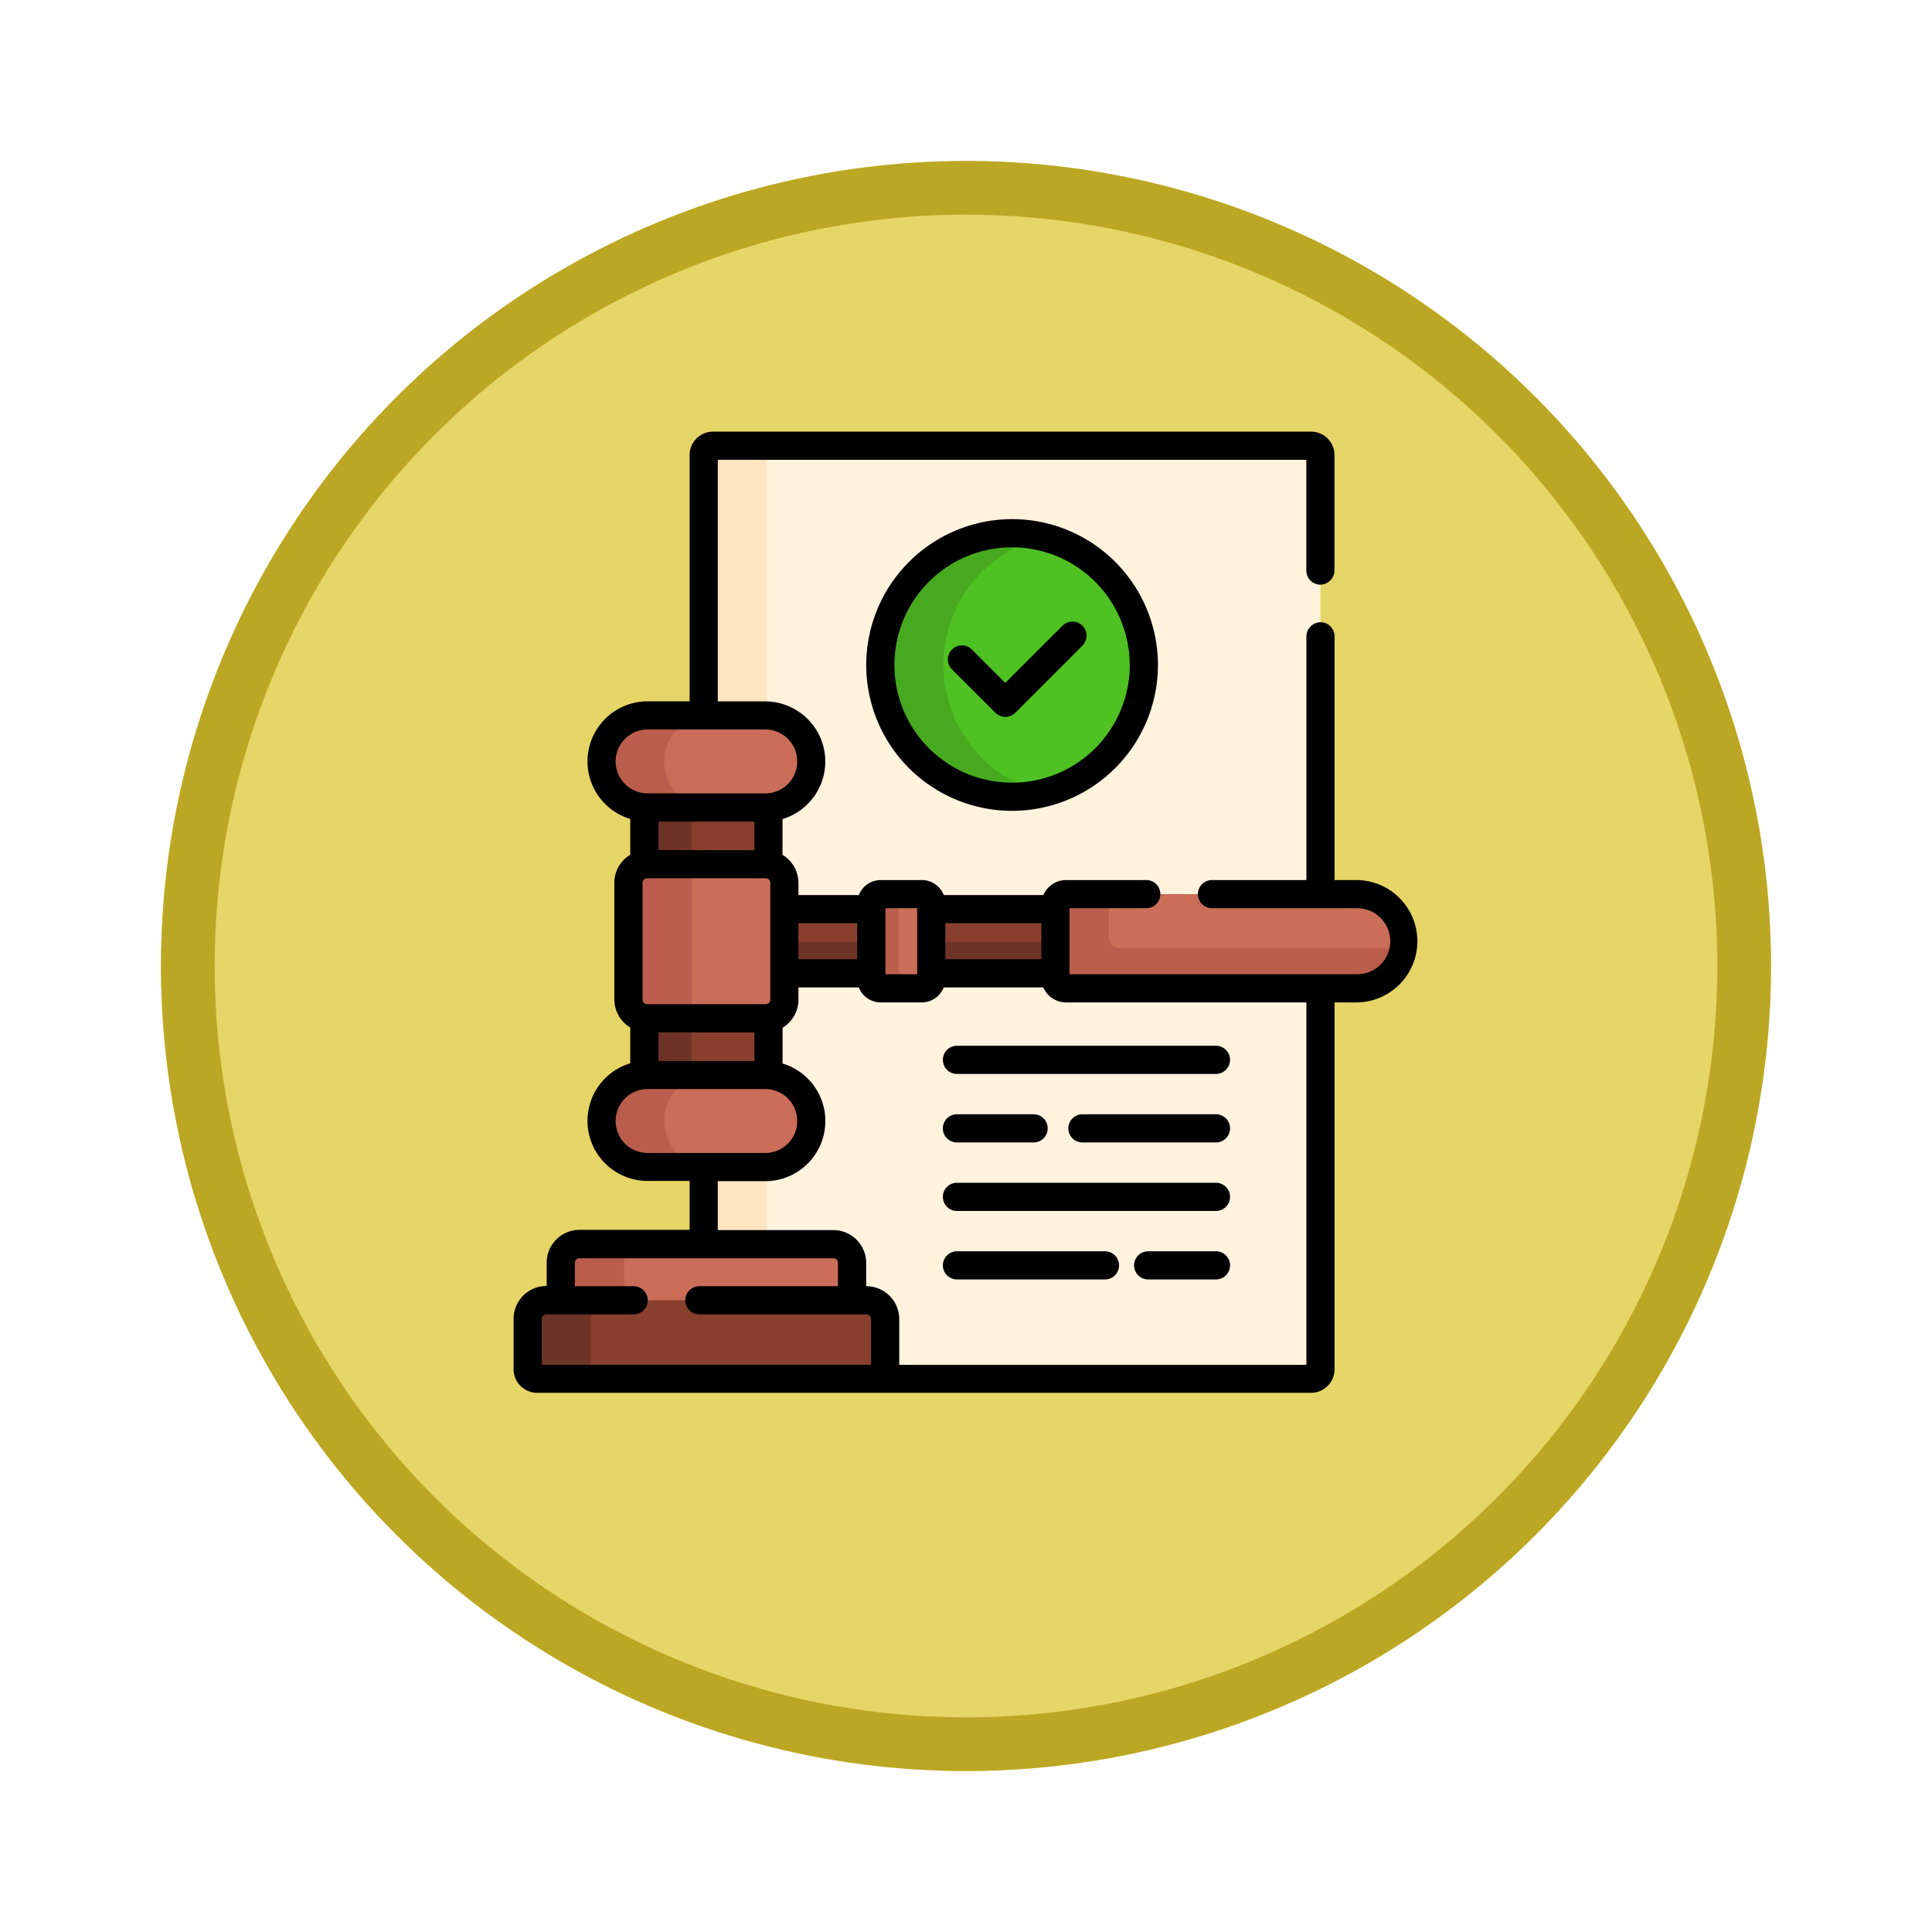 <svg xmlns="http://www.w3.org/2000/svg" xmlns:xlink="http://www.w3.org/1999/xlink" width="108" height="108" viewBox="0 0 108 108">
  <defs>
    <filter id="Fondo" x="0" y="0" width="108" height="108" filterUnits="userSpaceOnUse">
      <feOffset dy="3" input="SourceAlpha"/>
      <feGaussianBlur stdDeviation="3" result="blur"/>
      <feFlood flood-opacity="0.161"/>
      <feComposite operator="in" in2="blur"/>
      <feComposite in="SourceGraphic"/>
    </filter>
  </defs>
  <g id="Group_1143436" data-name="Group 1143436" transform="translate(-746.627 -754)">
    <g id="Group_1099550" data-name="Group 1099550" transform="translate(755.627 760)">
      <g transform="matrix(1, 0, 0, 1, -9, -6)" filter="url(#Fondo)">
        <g id="Fondo-2" data-name="Fondo" transform="translate(9 6)" fill="#e6d567" stroke="#bca724" stroke-width="3">
          <circle cx="45" cy="45" r="45" stroke="none"/>
          <circle cx="45" cy="45" r="43.5" fill="none"/>
        </g>
      </g>
      <g id="obediente" transform="translate(19.711 18.128)">
        <g id="Group_1099498" data-name="Group 1099498" transform="translate(10.627 0.787)">
          <path id="Path_874220" data-name="Path 874220" d="M150.267,7.5H116.84a.525.525,0,0,0-.525.525V22.576h3.442a2.572,2.572,0,0,1,.179,5.138v3.191h0a1.049,1.049,0,0,1,.89,1.036v6.516a1.049,1.049,0,0,1-.89,1.036h0v3.191a2.572,2.572,0,0,1-.179,5.138h-3.442v4.308h7.244a1.05,1.05,0,0,1,1.05,1.05v2.091h.8a1.05,1.05,0,0,1,1.05,1.05v3.348h24.334V8.025A.525.525,0,0,0,150.267,7.5Z" transform="translate(-116.315 -7.5)" fill="#fff3de"/>
        </g>
        <g id="Group_1099499" data-name="Group 1099499" transform="translate(10.627 0.787)">
          <path id="Path_874221" data-name="Path 874221" d="M119.757,22.576l.094,0V8.025a.525.525,0,0,1,.525-.525H116.84a.525.525,0,0,0-.525.525V22.576Z" transform="translate(-116.315 -7.5)" fill="#ffe5c2"/>
          <path id="Path_874222" data-name="Path 874222" d="M119.757,391.629h-3.442v4.308h3.536v-4.31Z" transform="translate(-116.315 -351.306)" fill="#ffe5c2"/>
        </g>
        <g id="Group_1099517" data-name="Group 1099517" transform="translate(0.787 15.864)">
          <g id="Group_1099500" data-name="Group 1099500" transform="translate(14.351 10.829)">
            <path id="Path_874223" data-name="Path 874223" d="M159.3,254.29h4.859v3.59H159.3Z" transform="translate(-159.296 -254.29)" fill="#883f2e"/>
            <path id="Path_874224" data-name="Path 874224" d="M237.5,254.29h6.94v3.59H237.5Z" transform="translate(-229.293 -254.29)" fill="#883f2e"/>
          </g>
          <g id="Group_1099501" data-name="Group 1099501" transform="translate(14.351 12.688)">
            <path id="Path_874225" data-name="Path 874225" d="M159.3,272h4.859v1.731H159.3Z" transform="translate(-159.296 -272)" fill="#6d3326"/>
            <path id="Path_874226" data-name="Path 874226" d="M237.5,272h6.94v1.731H237.5Z" transform="translate(-229.293 -272)" fill="#6d3326"/>
          </g>
          <g id="Group_1099502" data-name="Group 1099502" transform="translate(29.5 9.991)">
            <path id="Path_874227" data-name="Path 874227" d="M323.12,248.943a2.632,2.632,0,0,1-2.632,2.632H304.214a.6.6,0,0,1-.6-.6v-4.068a.6.6,0,0,1,.6-.6h16.273A2.633,2.633,0,0,1,323.12,248.943Z" transform="translate(-303.616 -246.31)" fill="#ca6e59"/>
          </g>
          <g id="Group_1099503" data-name="Group 1099503" transform="translate(29.5 9.991)">
            <path id="Path_874228" data-name="Path 874228" d="M307.194,249.322a.6.6,0,0,1-.6-.6V246.31h-2.381a.6.6,0,0,0-.6.6v4.068a.6.6,0,0,0,.6.6h16.273a2.633,2.633,0,0,0,2.6-2.253Z" transform="translate(-303.616 -246.31)" fill="#bb5d4c"/>
          </g>
          <g id="Group_1099504" data-name="Group 1099504" transform="translate(19.21 9.991)">
            <path id="Path_874229" data-name="Path 874229" d="M208.935,246.836v4.215a.525.525,0,0,1-.525.525h-2.3a.525.525,0,0,1-.525-.525v-4.215a.525.525,0,0,1,.525-.525h2.3A.525.525,0,0,1,208.935,246.836Z" transform="translate(-205.585 -246.311)" fill="#ca6e59"/>
          </g>
          <g id="Group_1099505" data-name="Group 1099505" transform="translate(19.21 9.991)">
            <path id="Path_874230" data-name="Path 874230" d="M207.107,251.051v-4.215a.525.525,0,0,1,.525-.525H206.11a.525.525,0,0,0-.525.525v4.215a.525.525,0,0,0,.525.525h1.522A.525.525,0,0,1,207.107,251.051Z" transform="translate(-205.585 -246.311)" fill="#bb5d4c"/>
          </g>
          <g id="Group_1099506" data-name="Group 1099506" transform="translate(6.521 5.138)">
            <path id="Path_874231" data-name="Path 874231" d="M91.483,312.31h-6.62a1.052,1.052,0,0,1-.16-.013v3.191c.059,0,.119-.007.179-.007h6.581c.06,0,.12,0,.179.007V312.3A1.041,1.041,0,0,1,91.483,312.31Z" transform="translate(-84.703 -300.518)" fill="#883f2e"/>
            <path id="Path_874232" data-name="Path 874232" d="M84.863,312.31a1.052,1.052,0,0,1-.16-.013v3.191c.059,0,.119-.007.179-.007h2.464V312.31H84.863Z" transform="translate(-84.703 -300.518)" fill="#6d3326"/>
            <path id="Path_874233" data-name="Path 874233" d="M84.863,203.257h6.62a1.056,1.056,0,0,1,.16.013v-3.191c-.059,0-.119.007-.179.007H84.882c-.06,0-.12,0-.179-.007v3.191A1.056,1.056,0,0,1,84.863,203.257Z" transform="translate(-84.703 -200.079)" fill="#883f2e"/>
            <path id="Path_874234" data-name="Path 874234" d="M84.863,203.256h2.484v-3.171H84.882c-.06,0-.12,0-.179-.007v3.191A1.068,1.068,0,0,1,84.863,203.256Z" transform="translate(-84.703 -200.078)" fill="#6d3326"/>
          </g>
          <g id="Group_1099507" data-name="Group 1099507" transform="translate(5.631 8.316)">
            <path id="Path_874235" data-name="Path 874235" d="M84.945,231.4v6.516a1.05,1.05,0,0,1-1.05,1.05h-6.62a1.05,1.05,0,0,1-1.05-1.05V231.4a1.05,1.05,0,0,1,1.05-1.05H83.9A1.05,1.05,0,0,1,84.945,231.4Z" transform="translate(-76.225 -230.352)" fill="#ca6e59"/>
          </g>
          <g id="Group_1099508" data-name="Group 1099508" transform="translate(5.631 8.316)">
            <path id="Path_874236" data-name="Path 874236" d="M79.77,237.917V231.4a1.05,1.05,0,0,1,1.05-1.05H77.275a1.05,1.05,0,0,0-1.05,1.05v6.516a1.05,1.05,0,0,0,1.05,1.05H80.82A1.05,1.05,0,0,1,79.77,237.917Z" transform="translate(-76.225 -230.352)" fill="#bb5d4c"/>
          </g>
          <g id="Group_1099511" data-name="Group 1099511" transform="translate(0 29.554)">
            <path id="Path_874237" data-name="Path 874237" d="M56.473,435.931a1.075,1.075,0,0,0,.005-.108v-2.089a1.05,1.05,0,0,0-1.05-1.05H41.245a1.05,1.05,0,0,0-1.05,1.05v2.089a1.077,1.077,0,0,0,.005.108Z" transform="translate(-38.346 -432.685)" fill="#ca6e59"/>
            <path id="Path_874238" data-name="Path 874238" d="M43.749,435.931a1.074,1.074,0,0,1-.005-.108v-2.089a1.05,1.05,0,0,1,1.05-1.05H41.245a1.05,1.05,0,0,0-1.05,1.05v2.089a1.074,1.074,0,0,0,.005.108Z" transform="translate(-38.346 -432.685)" fill="#bb5d4c"/>
            <g id="Group_1099509" data-name="Group 1099509" transform="translate(0 3.141)">
              <path id="Path_874239" data-name="Path 874239" d="M42.56,467.005H23.1a.525.525,0,0,1-.525-.525v-2.823a1.05,1.05,0,0,1,1.05-1.05H41.511a1.05,1.05,0,0,1,1.05,1.05Z" transform="translate(-22.578 -462.608)" fill="#883f2e"/>
            </g>
            <g id="Group_1099510" data-name="Group 1099510" transform="translate(0 3.141)">
              <path id="Path_874240" data-name="Path 874240" d="M26.086,466.48v-2.823a1.05,1.05,0,0,1,1.05-1.05H23.628a1.05,1.05,0,0,0-1.05,1.05v2.823a.525.525,0,0,0,.525.525h3.508A.525.525,0,0,1,26.086,466.48Z" transform="translate(-22.578 -462.608)" fill="#6d3326"/>
            </g>
          </g>
          <g id="Group_1099516" data-name="Group 1099516" transform="translate(4.128)">
            <g id="Group_1099512" data-name="Group 1099512" transform="translate(0 20.102)">
              <path id="Path_874241" data-name="Path 874241" d="M73.631,345.206a2.573,2.573,0,0,1-2.573,2.573H64.478a2.573,2.573,0,1,1,0-5.145h6.581A2.573,2.573,0,0,1,73.631,345.206Z" transform="translate(-61.905 -342.633)" fill="#ca6e59"/>
            </g>
            <g id="Group_1099513" data-name="Group 1099513" transform="translate(0 20.102)">
              <path id="Path_874242" data-name="Path 874242" d="M65.409,345.206a2.573,2.573,0,0,1,2.573-2.573h-3.5a2.573,2.573,0,1,0,0,5.145h3.5A2.573,2.573,0,0,1,65.409,345.206Z" transform="translate(-61.905 -342.633)" fill="#bb5d4c"/>
            </g>
            <g id="Group_1099514" data-name="Group 1099514" transform="translate(0)">
              <path id="Path_874243" data-name="Path 874243" d="M73.631,153.7a2.573,2.573,0,0,1-2.573,2.573H64.478a2.573,2.573,0,0,1,0-5.145h6.581A2.573,2.573,0,0,1,73.631,153.7Z" transform="translate(-61.905 -151.128)" fill="#ca6e59"/>
            </g>
            <g id="Group_1099515" data-name="Group 1099515">
              <path id="Path_874244" data-name="Path 874244" d="M65.409,153.7a2.573,2.573,0,0,1,2.573-2.573h-3.5a2.573,2.573,0,0,0,0,5.145h3.5A2.573,2.573,0,0,1,65.409,153.7Z" transform="translate(-61.905 -151.128)" fill="#bb5d4c"/>
            </g>
          </g>
        </g>
        <g id="Group_1099520" data-name="Group 1099520" transform="translate(20.5 5.68)">
          <g id="Group_1099518" data-name="Group 1099518">
            <circle id="Ellipse_11499" data-name="Ellipse 11499" cx="7.366" cy="7.366" r="7.366" fill="#4fc123"/>
          </g>
          <g id="Group_1099519" data-name="Group 1099519" transform="translate(0)">
            <path id="Path_874245" data-name="Path 874245" d="M213.9,61.473a7.367,7.367,0,0,1,5.6-7.151,7.366,7.366,0,1,0,0,14.3A7.367,7.367,0,0,1,213.9,61.473Z" transform="translate(-210.372 -54.107)" fill="#47a920"/>
          </g>
        </g>
        <g id="Group_1099521" data-name="Group 1099521">
          <path id="Path_874246" data-name="Path 874246" d="M62.237,25.068H60.969V11.442a.787.787,0,0,0-.811-.787.809.809,0,0,0-.763.82V25.067H54.118a.787.787,0,1,0,0,1.575h8.119a1.845,1.845,0,0,1,0,3.69H46.153v-3.69h4.291a.787.787,0,1,0,0-1.575h-4.48a1.387,1.387,0,0,0-1.272.838H39.123a1.313,1.313,0,0,0-1.222-.838H35.6a1.313,1.313,0,0,0-1.222.838H31v-.676a1.836,1.836,0,0,0-.89-1.571v-2a3.36,3.36,0,0,0-.967-6.577H26.492V1.575h32.9V7.768a.787.787,0,0,0,.811.787.809.809,0,0,0,.763-.82V1.312A1.312,1.312,0,0,0,59.657,0H26.229a1.312,1.312,0,0,0-1.312,1.312V15.076H22.566a3.36,3.36,0,0,0-.967,6.577v2a1.836,1.836,0,0,0-.89,1.571v6.516a1.836,1.836,0,0,0,.89,1.571v2a3.36,3.36,0,0,0,.967,6.577h2.351v2.733H18.764a1.839,1.839,0,0,0-1.837,1.837v1.3h-.012a1.839,1.839,0,0,0-1.837,1.837v2.823a1.314,1.314,0,0,0,1.312,1.312H59.657a1.312,1.312,0,0,0,1.312-1.312V31.907h1.268a3.42,3.42,0,0,0,0-6.839ZM39.213,27.48h5.365v2.015H39.213Zm-3.35-.838h1.776v3.69H35.862ZM31,27.48h3.284v2.015H31ZM20.781,18.436a1.787,1.787,0,0,1,1.785-1.785h6.581a1.785,1.785,0,1,1,0,3.571H22.566a1.787,1.787,0,0,1-1.785-1.785Zm1.766,13.571a.263.263,0,0,1-.262-.262V25.229a.263.263,0,0,1,.262-.262h6.62a.263.263,0,0,1,.262.262v6.516a.263.263,0,0,1-.262.262Zm5.993,1.575v1.6H23.174v-1.6Zm-5.365-10.19V21.8h5.365v1.6Zm-.608,16.931a1.785,1.785,0,0,1,0-3.571h6.581a1.785,1.785,0,0,1,0,3.571ZM35.06,52.169H16.653v-2.56a.263.263,0,0,1,.262-.262h4.873a.787.787,0,0,0,0-1.575H18.5v-1.3a.263.263,0,0,1,.262-.262H32.949a.263.263,0,0,1,.262.262v1.3H25.462a.787.787,0,0,0,0,1.575H34.8a.263.263,0,0,1,.262.262Zm24.334,0H36.635v-2.56A1.839,1.839,0,0,0,34.8,47.772h-.012v-1.3a1.839,1.839,0,0,0-1.837-1.837H26.492V41.9h2.655a3.36,3.36,0,0,0,.967-6.577v-2A1.836,1.836,0,0,0,31,31.745v-.676h3.375a1.313,1.313,0,0,0,1.222.838h2.3a1.313,1.313,0,0,0,1.222-.838h5.569a1.387,1.387,0,0,0,1.272.838H59.394V52.169Z" transform="translate(-15.078 0)"/>
          <path id="Path_874247" data-name="Path 874247" d="M202.872,54.76a8.153,8.153,0,1,0,8.153-8.153,8.162,8.162,0,0,0-8.153,8.153Zm14.731,0a6.578,6.578,0,1,1-6.578-6.578A6.586,6.586,0,0,1,217.6,54.76Z" transform="translate(-183.16 -41.715)"/>
          <path id="Path_874248" data-name="Path 874248" d="M247.687,102.722a.787.787,0,0,0-1.113,1.113L249,106.257a.787.787,0,0,0,1.113,0l3.753-3.753a.787.787,0,0,0-1.113-1.113l-3.2,3.2Z" transform="translate(-222.068 -90.541)"/>
          <path id="Path_874249" data-name="Path 874249" d="M243.681,327.856a.787.787,0,0,0,.787.787h14.478a.787.787,0,1,0,0-1.575H244.468A.787.787,0,0,0,243.681,327.856Z" transform="translate(-219.685 -292.737)"/>
          <path id="Path_874250" data-name="Path 874250" d="M318.752,363.546h-7.464a.787.787,0,0,0,0,1.575h7.464a.787.787,0,0,0,0-1.575Z" transform="translate(-279.49 -325.385)"/>
          <path id="Path_874251" data-name="Path 874251" d="M244.468,365.121h4.285a.787.787,0,0,0,0-1.575h-4.285a.787.787,0,1,0,0,1.575Z" transform="translate(-219.685 -325.385)"/>
          <path id="Path_874252" data-name="Path 874252" d="M258.945,400.023H244.467a.787.787,0,0,0,0,1.575h14.478a.787.787,0,1,0,0-1.575Z" transform="translate(-219.684 -358.033)"/>
          <path id="Path_874253" data-name="Path 874253" d="M350.078,436.5h-3.79a.787.787,0,1,0,0,1.575h3.79a.787.787,0,1,0,0-1.575Z" transform="translate(-310.816 -390.681)"/>
          <path id="Path_874254" data-name="Path 874254" d="M252.742,436.5h-8.273a.787.787,0,0,0,0,1.575h8.273a.787.787,0,1,0,0-1.575Z" transform="translate(-219.685 -390.681)"/>
        </g>
      </g>
    </g>
  </g>
</svg>
